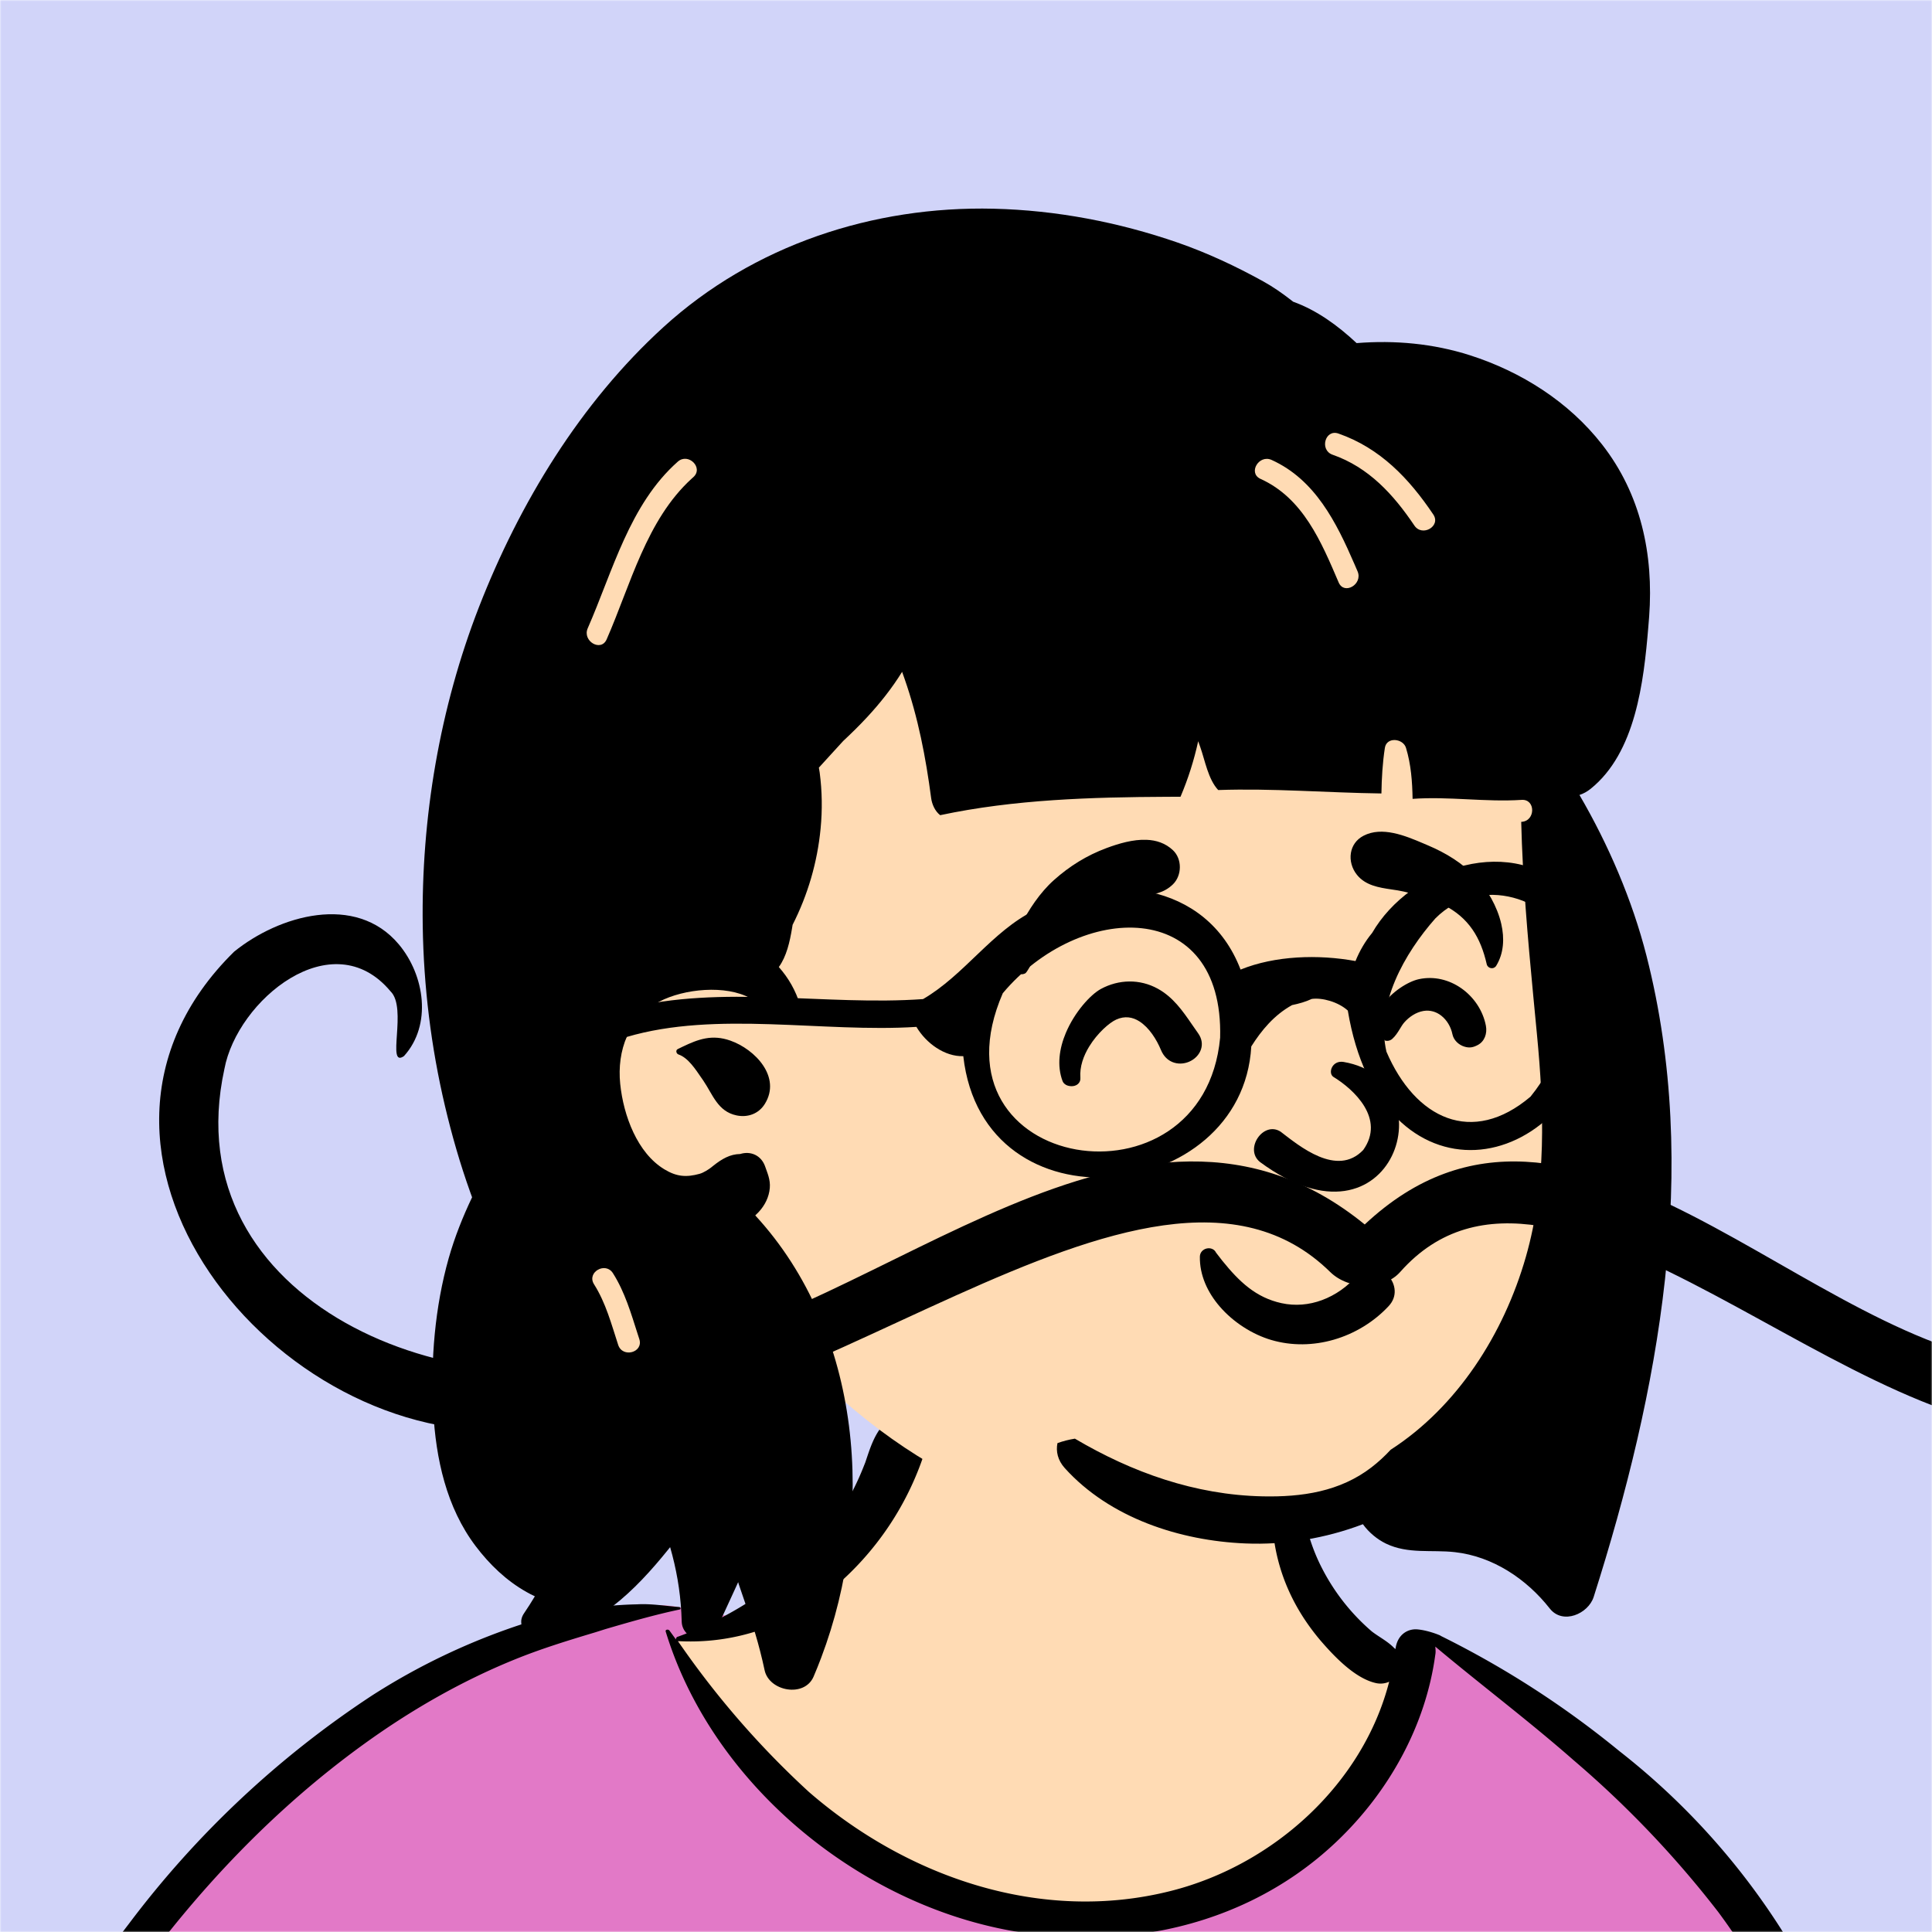<svg xmlns="http://www.w3.org/2000/svg" viewBox="0 0 704 704" fill="none" width="512" height="512">
    <desc>"Open Peeps" by "Pablo Stanley", licensed under "CC0 1.0". / Remix of the original.</desc>
    <mask id="viewbox"><rect width="704" height="704" rx="0" ry="0" x="0" y="0" fill="#ffffff" /></mask>
    <g mask="url(#viewbox)">
        <rect id="background" fill="#d1d4f9" width="704" height="704" x="0" y="0" />

        <g id="body"><path id="skin" d="M705.3 1074a2351.1 2351.1 0 0 1-15.6-101c-1-7.7-2.5-16.4 2.7-22 7.3-8 14-14.8 14.8-26.2.8-10.7-2.8-22.4-5-32.8a809.4 809.4 0 0 0-17.3-64.7c-6.6-21.7-13.9-43.2-21.3-64.6-6.9-20-13.5-40.3-22.5-59.5-17-36.5-46-63.5-81.6-81.6-9-4.5-27-20.5-36.3-24-8.5-3.4-8.5 6.3-16.9 2.6-6.7-2.9-13-6.7-16.7-13.2-4-7-14.3-16.9-15.9-25-3.3-17.4.3-32.2-12-45.3a90 90 0 0 0-41.1-23.8c-33.7-9.3-78.5-2.8-98.8 28.5-9.7 14.9-13 33-26.2 45.1-11.4 10.7-8.8 18-23.6 23.4-.9.3-23.6-4.5-24.4-4.2-16.2-3.5-31.7 6.2-46.5 11.8a325.4 325.4 0 0 0-63 32.3 399.2 399.2 0 0 0-102.3 98.5 482.5 482.5 0 0 0-76.4 161c-1.7 6.4-3.5 13-1.5 19.4 1.7 5.3 5.4 9.2 9.8 12.4 6 4.3 18 7 17.7 15.7-.1 6.6-2.4 13.5-3.5 20-1.3 7.7-2.3 15.5-3.4 23.2-4.8 35.4-8.6 71-10.3 106.6a920 920 0 0 0-.5 106c.1 2.3.8 4.5 2 6.2-1 .4-1.2 2.4.1 2.7l2.7.5a12 12 0 0 0 7 2.4l5.5.2c19.3 4 38.6 7.9 58.1 10.8 23.8 3.5 47.6 6.3 71.5 8.7 49.2 4.8 98 3.2 147.1.6a1877 1877 0 0 1 147.4-2c49.2 1.4 98.4 3.5 147.6 4.4 55 1 110-.5 164.8-5 7.5-.5 12.2-6.5 10.7-14-8.9-44.7-19-89.1-27-134Z" fill="#ffdbb4"/><path id="shirt" d="m201 597.5 1.2-.4c14.5-5.7 29.6-14.8 45.4-11.4.5-.2 10.8 1.9 17.9 3.2l-6.7 7L247 598c40.7 67.1 88.8 100.7 144.3 100.7 55.5 0 97.7-33.6 126.4-100.7l4-1c.4 0 1 .2 1.5.4 9.3 3.6 27.4 19.6 36.3 24.1 35.6 18 64.5 45 81.6 81.6 8.7 18.6 15.2 38 21.8 57.5l.7 2c7.4 21.4 14.7 43 21.3 64.6 6.3 20.4 12 41 16.6 61.8l.7 2.9c2.2 10.4 5.8 22 5 32.8a29 29 0 0 1-3 10.7l-80.4 29 38.4 261.3c-35.1 1.5-70.3 2-105.5 1.3-49.2-.9-98.4-3-147.6-4.3-47.7-1.2-95.3-.7-143 1.7l-12 .6a946.3 946.3 0 0 1-139.5-1l-3.1-.3v-38.3l16.3-212.9-83-15.6-81.3-39.5a21.7 21.7 0 0 1-5.6-8.8c-1.9-6-.5-12 1-18l.5-1.3a492.8 492.8 0 0 1 76.4-161A399.3 399.3 0 0 1 138 629.7c19.8-13 40.9-23.9 63-32.3Z" fill="#e279c7"/><path d="M232.2 584.6c5.1-.3 10.3.6 15.4 1 .4.1.6.8 0 .9-9 1.9-18 4.5-26.9 7.1l-3.8 1.2c-10 3-19.8 6-29.6 10-19.4 7.9-37.8 18.5-54.8 30.8C67.2 682.8 20 754.3-9.9 828.3a526 526 0 0 0-24.3 77c-.4 1.6-2 5.4-1 7 .7 1.3 3.6 2.1 5 2.9l4.5 2.3 25.2 12.9 2.3 1.1c38 18.6 78.4 34.4 121 35.5l.4-3.7a342 342 0 0 1 9.9-60c.3-1 1.6-.6 1.7.3 3 23.1 2 46.4 1 69.7-1.8 41-4.3 82.2-6.5 123.3-1.2 20.6-2.6 41-3.9 61.7-1.3 20.5-1.7 41.6-4.7 62-.6 4.6-6 7-10 6.6-4.4-.5-7.9-4.5-8-9 0-11.9 1.5-24 2.4-35.8l2.5-33.8c3.1-41.1 6.8-82.2 10.2-123.3a4771 4771 0 0 1 3.8-43.7C76.4 979.8 34.2 963-6.1 943.5c-.6 13.2-2 26.5-3.4 39.6-3.8 36.8-7.1 73.6-9.6 110.5a2254.2 2254.2 0 0 0-4.2 92.7l-.2 7c0 4.4-.5 8.5-4.3 11.7-3.7 3.3-8.9 3.5-12.6 0-5-4.6-4.2-10.9-4-17.1a1675.6 1675.6 0 0 1 1.8-47.2 1321 1321 0 0 1 10.5-109.5l2-14c3.5-26 7.5-52.7 15.5-77.9-3.1-1.5-6.2-3-9.3-4.7-5.5-2.7-11.2-5.4-16.6-8.4-4.2-2.5-7.9-5.8-9-10.8-1.4-5.5.6-11.5 2-16.9v-.4a502 502 0 0 1 26.6-80 523.2 523.2 0 0 1 67.8-117 353.8 353.8 0 0 1 88.7-83.3 239 239 0 0 1 53.8-25.7 142.6 142.6 0 0 1 42.8-7.5Zm90.1-66c6-6.5 18.1.2 15.2 8.8a108.2 108.2 0 0 1-34.7 52A79.4 79.4 0 0 1 247 598l1.7 2.4a321.1 321.1 0 0 0 46.1 52.6c36 31.2 84.8 48 132 36 37.1-9.4 69.8-38.8 79.4-76.2-1.3.6-3 .9-4.8.5-7.7-1.7-15.3-9.8-20.3-15.6-5.3-6.3-9.5-13-12.6-20.7-5.6-14-7.4-32.1.3-45.7 1-1.7 3-.7 3.3 1l.3 2.5c1.5 12.7 3.3 25 9.3 36.6a76 76 0 0 0 18.2 23.1c2.6 2 5.8 3.6 8.1 6l.5.4c.6-5 4.1-7.3 7.6-7.2 3.3.2 7.3 1.6 8.8 2.3l.1.1a341 341 0 0 1 65.1 42 259 259 0 0 1 88.4 129c7.5 25.3 11.8 51.4 16.3 77.4l2.8 16c4.2 23.9 8.9 48.4 18.4 70.7 2.5 5.7.6 11.1-5.5 13.4A1493 1493 0 0 1 688 953c3.7 16 6 32.5 8.7 48.5 6 34.1 13.2 68 19.4 102 3.2 17.5 6.1 35 9.3 52.3l4.7 25.2 2.4 13.6.1.7c.5 2.4 1 4.9.4 7.3-.8 2.7-2.9 4.6-4.8 6.6-1.6 1.6-3.8 1.6-5.7.7l-.7-.3c-3.4-1.6-6-3.2-7.3-7-.7-2.5-1-5.2-1.5-7.7a3535.6 3535.6 0 0 1-7.8-43.6l-1.6-9.1c-5.2-31.4-10.2-62.9-12.8-94.5-1-14-2.3-28.1-3.5-42.2l-.9-10.5c-1.1-13.3-2.5-27-2.7-40.5l-4.5 1.6L657 964c-5.5 2-12.5 6-18.4 5.2-2.9-.3-5-1.2-6.8-2.9 2 28.8 4.8 57.4 8.5 86a1965.7 1965.7 0 0 0 22 135c.6 3.2 1.4 6.4 1.9 9.6.5 3.7-.5 5.9-2.5 9-1.7 2.4-5 3.7-7.8 2-3.6-2.3-5.5-4.3-6.5-8.4-1-3.7-1.6-7.6-2.3-11.4a1654.2 1654.2 0 0 1-11.4-65.2c-7.8-52-12.7-104.4-15.2-156.8a1388 1388 0 0 1-1.4-77.8c0-13.3.5-26.6 1.4-39.9 1-13.4 3-26.5 4.8-39.8 0-.5.7-.5.7 0 .8 14.9 2.1 29.8 2.8 44.7.6 14.3.9 28.5 1.4 42.8.6 18.7 1.5 37.5 2.7 56.2a9.6 9.6 0 0 1 8.5-3.1c4.7-1 9.7-3.4 14.1-5l16.8-5.5 26.4-8.7a679 679 0 0 1-18-80.8l-2-12.3c-4-24.2-8.5-48.5-15.8-72a229.8 229.8 0 0 0-34.8-68.2 370.2 370.2 0 0 0-52.7-55.3C557 627 539.7 614 523 600c.1.9.2 2 0 3-3.5 25.9-17 50-35.8 67.9-37.7 36-93.6 43.4-142 26.5-46.7-16.3-88-55-102.6-102.8-.3-.8.8-1 1.3-.5l2.4 3.3c0-.4.2-.9.7-1a129 129 0 0 0 46.6-29.2 100.2 100.2 0 0 0 21.3-33.3l.4-1c1.7-5 3.2-10.2 7-14.2Z" fill="#000000"/></g>

        <g id="head" transform="matrix(.998 0 0 1 156 62)"><path id="skin" d="M256.576,38.978 C313.357,38.978 384.473,103.748 405.286,131.311 C422.785,154.484 420.31,273.865 420.31,344.682 C420.31,359.493 413.615,387.525 411.184,401.692 C402.278,453.607 363.475,497.146 286.677,497.146 C224.144,497.146 176.022,477.339 129.487,426.68 C118.87,415.123 67.022,456.498 56.418,441.598 C28.721,441.598 5.562,182.82 59.941,105.201 C114.32,27.583 199.796,38.978 256.576,38.978 Z" fill="#ffdbb4"/><path d="M85.917,57.205 C118.727,27.355 162.437,12.995 206.537,14.055 C229.377,14.605 252.137,18.955 273.707,26.405 C284.497,30.145 294.947,35.025 304.937,40.545 C308.537,42.53 311.856,44.855 315.05,47.325 L315.847,47.945 L315.857,47.945 C324.427,51.025 332.077,56.555 339.017,63.025 C352.927,61.915 366.947,63.165 380.397,67.455 C399.117,73.435 416.447,84.385 428.617,99.935 C442.793,118.038 447.505,139.997 445.824,162.665 L445.513,166.516 C443.85,186.541 440.872,212.297 424.437,225.455 C423.187,226.455 421.807,227.215 420.377,227.675 C430.967,245.815 439.657,265.955 444.857,286.295 C464.707,363.985 449.447,445.005 425.577,519.885 C423.617,526.055 414.287,530.155 409.537,524.125 C401.057,513.345 388.737,505.125 374.877,503.585 C366.327,502.635 357.817,504.355 349.737,500.475 C346.567,498.945 343.507,496.445 341.307,493.405 C327.667,498.575 312.977,501.015 298.407,500.415 C274.497,499.435 248.937,491.155 232.487,472.995 C229.847,470.08 229.178,466.807 229.786,463.857 C231.849,463.121 233.967,462.573 236.149,462.23 C257.009,474.524 280.003,482.739 304.715,483.255 C318.994,483.553 332.922,481.556 344.5,472.64 C347.005,470.71 349.309,468.573 351.439,466.277 C375.646,450.705 392.713,424.256 400.827,395.925 C408.387,369.505 407.457,341.995 404.857,314.895 L403.485,300.594 C401.486,279.605 399.631,258.553 399.111,237.475 L399.268,237.467 L399.268,237.467 C404.38,237.137 404.417,229.134 399.268,229.467 C385.949,230.329 372.731,228.144 359.453,229.096 C359.342,222.819 358.89,216.57 357.045,210.516 C355.992,207.057 349.969,206.375 349.331,210.516 C348.477,216.056 348.165,221.565 348.072,227.13 C328.201,226.866 308.349,225.194 288.475,225.881 C284.809,221.971 283.642,215.038 281.927,210.215 C281.677,209.505 281.427,208.805 281.167,208.095 C279.66,214.987 277.524,221.728 274.714,228.327 L269.84,228.343 C242.185,228.473 213.967,229.3 186.963,235.043 C185.086,233.602 183.969,231.088 183.667,228.805 C181.708,213.949 178.912,199.488 173.958,185.331 L173.249,183.334 C173.191,183.168 173.13,182.992 173.066,182.807 C169.415,188.7 165.059,194.193 160.308,199.308 C157.508,202.323 154.572,205.206 151.559,208.007 C148.632,211.257 145.607,214.458 142.675,217.718 C142.79,218.311 142.89,218.913 142.971,219.526 C143.868,226.291 143.961,233.152 143.304,239.943 C142.116,252.22 138.65,264.05 133.082,274.994 L132.906,276.09 C132.06,281.218 130.857,286.519 128.048,290.381 C131.554,294.309 134.255,299.001 135.821,304.214 C137.215,308.855 130.794,312.877 127.464,309.079 C124.819,306.062 121.88,303.565 118.652,301.573 C118.448,301.85 118.08,301.986 117.667,301.755 C108.677,296.765 93.407,298.275 84.427,302.975 C73.257,308.815 68.897,320.805 70.137,332.955 C71.327,344.565 76.407,358.135 86.257,364.085 C90.777,366.815 94.297,367.045 99.097,365.735 C100.631,365.318 102.534,364.04 103.351,363.405 L104.155,362.76 C107.301,360.273 110.232,358.57 113.947,358.505 C117.746,357.32 121.564,358.964 123.017,362.947 L123.107,363.205 C123.787,365.235 125.027,367.785 124.757,370.885 C124.477,374.205 122.957,377.225 120.687,379.655 C120.297,380.075 119.877,380.495 119.447,380.885 C158.547,423.215 163.567,489.175 143.517,542.055 C142.647,544.375 141.717,546.665 140.747,548.935 C137.397,556.715 124.497,554.305 122.857,546.595 C122.367,544.285 121.827,541.985 121.237,539.705 C120.152,535.492 118.91,531.318 117.509,527.204 L116.977,525.665 C115.787,522.265 114.677,518.835 113.477,515.435 L113.357,515.046 C113.312,514.892 113.262,514.715 113.207,514.515 L111.177,518.945 L111.177,518.945 L105.007,532.315 C102.12,538.554 92.946,535.163 92.605,529.151 L92.597,528.945 C92.567,527.835 92.527,526.735 92.457,525.645 C92.017,517.475 90.607,509.535 88.367,501.765 L87.559,502.769 C75.525,517.647 61.401,531.592 42.027,535.025 C37.167,535.885 31.667,530.805 35.007,525.895 C36.387,523.865 37.717,521.785 38.977,519.675 C37.887,519.165 36.857,518.635 35.907,518.095 C28.557,513.965 22.437,508.085 17.377,501.415 C6.647,487.275 2.807,469.475 1.867,452.055 C0.867,433.645 2.487,414.235 7.517,396.475 C9.697,388.795 12.647,381.425 16.057,374.275 C15.817,373.635 15.587,372.995 15.357,372.355 C11.677,362.095 8.657,351.605 6.147,340.995 C1.087,319.575 -1.633,297.475 -1.963,275.465 C-2.563,236.035 4.237,195.975 18.567,159.205 C33.367,121.285 55.627,84.755 85.917,57.205 Z M67.487,401.945 C64.769,397.666 57.969,401.522 60.493,405.831 L60.587,405.985 C64.897,412.775 66.917,420.495 69.397,428.065 C70.987,432.935 78.717,430.855 77.107,425.935 L76.574,424.292 C74.106,416.616 71.855,408.814 67.487,401.945 Z M91.157,320.265 L92.962,319.391 C98.657,316.673 103.648,314.822 110.377,317.195 C119.387,320.365 129.037,330.455 122.947,340.245 C120.707,343.855 116.727,345.295 112.627,344.445 C105.715,343.011 103.931,336.787 100.423,331.677 L99.82,330.812 C97.681,327.721 94.977,323.447 91.417,322.235 C90.607,321.955 90.267,320.695 91.157,320.265 Z M96.235,112.406 L96.817,111.885 C100.687,108.465 95.007,102.825 91.157,106.225 C73.537,121.795 67.417,146.165 58.277,166.935 C56.227,171.605 63.117,175.685 65.187,170.975 C73.905,151.155 79.693,127.447 96.235,112.406 L96.235,112.406 Z M307.977,105.595 C303.373,103.52 299.345,110.22 303.771,112.426 L303.937,112.505 C319.497,119.535 326.117,135.455 332.457,150.235 C334.477,154.955 341.367,150.885 339.367,146.205 L338.223,143.553 C331.607,128.321 323.891,112.796 307.977,105.595 Z M332.367,95.975 C327.487,94.285 325.397,102.005 330.237,103.695 C343.427,108.285 352.477,118.185 360.107,129.505 C362.967,133.745 369.897,129.745 367.007,125.465 C358.147,112.325 347.627,101.295 332.367,95.975 Z" id="🖍-Ink" fill="#000000"/></g>

        <g id="face" transform="translate(315 248)"><path d="M171.042,240.159 C163.675,242.293 155.768,242.483 148.259,240.28 C141.448,238.281 134.455,233.882 129.442,228.062 C124.989,222.892 122.105,216.608 122.219,209.901 C122.232,209.135 122.506,208.496 122.927,207.999 C123.38,207.465 124.014,207.098 124.693,206.939 C125.391,206.775 126.129,206.833 126.757,207.119 C127.326,207.377 127.813,207.816 128.118,208.457 C128.888,209.469 129.655,210.466 130.426,211.435 C136.62,219.084 142.618,224.799 151.932,226.85 C156.985,227.962 162.032,227.469 166.663,225.771 C171.62,223.954 176.102,220.76 179.613,216.671 C181.2,214.824 183.074,214.07 184.906,214.057 C186.982,214.043 189.034,215.007 190.579,216.549 C192.099,218.065 193.116,220.124 193.209,222.279 C193.29,224.17 192.673,226.145 191.032,227.907 C185.627,233.711 178.621,237.964 171.042,240.159 Z M170.814,144.367 C178.366,148.957 189.872,159.66 181.748,171.04 C172.186,181.073 158.419,169.569 151.634,164.366 C145.343,160.334 138.275,170.705 144.112,175.413 C193.136,211.708 213.031,145.567 174.634,138.97 C170.406,138.243 168.836,142.947 170.814,144.367 Z M100.175,124.17 C97.748,122.618 94.893,122.085 91.729,123.525 C89.256,124.649 84.919,128.398 81.901,133.325 C79.836,136.697 78.372,140.651 78.677,144.771 C78.748,145.728 78.394,146.433 77.837,146.955 C77.396,147.367 76.76,147.669 76.013,147.764 C75.379,147.844 74.669,147.772 74.091,147.592 C72.993,147.249 72.412,146.536 72.193,145.955 C70.08,140.343 70.99,134.08 73.359,128.43 C76.555,120.805 82.359,114.418 86.162,112.359 C92.67,108.833 100.347,108.671 106.864,112.262 C112.411,115.319 115.88,120.253 119.33,125.283 C120.064,126.353 120.791,127.414 121.544,128.457 C123.051,130.546 123.201,132.619 122.618,134.396 C121.971,136.364 120.322,138.026 118.259,138.895 C116.353,139.699 114.141,139.812 112.183,138.986 C110.529,138.288 109.012,136.929 108.051,134.622 C106.434,130.736 103.739,126.45 100.175,124.17 L100.175,124.17 Z M223.441,132.814 C221.779,133.68 220.478,133.942 218.634,133.389 C217.615,133.083 216.607,132.496 215.818,131.707 C215.036,130.925 214.472,129.953 214.252,128.874 C213.713,126.211 212.256,123.719 210.181,122.095 C208.406,120.706 206.167,119.97 203.683,120.385 C201.002,120.833 198.449,122.552 196.69,124.579 C196.102,125.257 195.641,126.027 195.178,126.792 C194.311,128.223 193.469,129.553 192.274,130.603 C191.821,131.003 191.138,131.28 190.477,131.28 C190.208,131.28 189.935,131.236 189.676,131.155 C187.008,128.478 186.495,126.446 186.581,124.431 C186.671,122.319 187.504,120.179 188.85,118.184 C192.008,113.502 198.003,109.663 202.048,108.793 C207.589,107.603 213.091,109.032 217.503,112.126 C222.042,115.311 225.406,120.254 226.454,125.825 C226.706,127.167 226.599,128.615 226.088,129.871 C225.589,131.098 224.719,132.149 223.441,132.814 Z M112.394,74.253 C109.069,77.492 105.134,77.994 101.153,78.44 C98.941,78.691 97.175,78.892 95.437,79.284 C90.661,80.363 85.939,81.986 81.632,84.325 C77.129,86.77 72.222,89.718 68.692,93.495 C67.853,94.394 67.062,95.337 66.269,96.282 C65.547,97.144 64.851,97.974 64.117,98.774 C63.275,99.693 62.475,100.656 61.679,101.617 C61.187,102.427 61.09,102.627 60.99,102.834 C60.841,103.146 60.668,103.495 60.47,103.869 C60.198,104.382 59.881,104.944 59.548,105.452 C58.994,106.383 58.697,106.639 58.44,106.753 C58.014,106.943 57.61,107.037 57.218,106.986 C56.851,106.939 56.504,106.762 56.162,106.473 C54.455,105.031 53.952,102.664 54.004,100.151 C54.082,96.338 55.488,92.117 56.785,89.522 C59.799,83.492 63.979,77.224 69.006,72.724 C74.742,67.587 81.018,63.698 88.226,61.018 C92.705,59.352 97.891,57.823 102.771,58.016 C106.284,58.155 109.637,59.199 112.407,61.807 C114.107,63.408 114.924,65.685 114.924,67.96 C114.924,70.28 114.076,72.615 112.394,74.253 Z M230.203,103.918 C229.992,104.264 229.699,104.503 229.373,104.646 C229.032,104.797 228.651,104.84 228.285,104.778 C227.921,104.717 227.575,104.552 227.3,104.3 C227.037,104.058 226.837,103.737 226.747,103.345 C224.54,93.649 220.253,86.435 211.104,81.784 C206.604,79.495 201.429,78.041 196.53,76.882 C195.106,76.545 193.602,76.327 192.087,76.106 C187.339,75.413 182.557,74.619 179.462,70.781 C177.597,68.469 176.814,65.513 177.256,62.809 C177.673,60.263 179.161,57.929 181.865,56.53 C188.598,53.049 196.964,56.465 203.763,59.374 C204.267,59.59 204.762,59.802 205.246,60.007 C211.895,62.813 217.959,66.517 222.944,71.815 C226.899,76.018 230.563,82.231 232.039,88.623 C233.267,93.941 232.978,99.369 230.203,103.918 Z" id="🖍-Ink" fill="#000000"/></g>

        <g id="facial-hair" transform="translate(279 400)"><path d="M520.333,-58.506 C504.336,-43.913 514.614,-7.355 520.851,-17.238 C521.782,-26.39 524.639,-43.926 533.915,-47.474 C602.145,-50.384 588.056,118.321 460.957,97.557 C379.978,92.093 294.447,-25.183 218.294,46.185 C135.554,-21.212 42.127,79.828 -43.075,93.666 C-112.35,116.069 -215.875,74.931 -197.232,-10.47 C-192.575,-35.53 -157.918,-64.197 -136.694,-38.765 C-130.423,-32.724 -138.388,-10.599 -131.797,-15.173 C-121.534,-26.51 -124.209,-44.615 -133.692,-55.906 C-149.4,-74.604 -177.4,-66.424 -193.689,-53.219 C-267.171,19.072 -178.666,128.195 -90.088,120.986 C6.979,132.858 138.981,-2.038 205.702,63.494 C212.505,70.176 225.29,70.179 231.206,63.499 C287.93,-0.555 397.404,130.357 476.481,121.008 C560.582,128.668 627.89,27.163 579.35,-44.606 C567.255,-62.852 538.192,-76.604 520.333,-58.506 Z" id="🖍-Ink" fill="#000000"/></g>

        <g id="eyewear" transform="translate(203 303)"><path d="M367.089,74.432 C364.262,82.128 359.957,90.14 354.695,96.617 C333.401,114.649 312.709,104.665 302.204,80.226 C298.212,62.955 308.81,44.351 320.041,31.646 C336.262,15.389 362.733,23.921 370.19,43.247 C370.644,45.751 370.918,48.249 371.048,50.739 C370.894,58.83 369.918,65.745 367.089,73.432 M162.41,58.911 C190.462,25.544 242.941,23.76 241.602,75.115 C235.577,140.119 134.106,124.164 162.41,58.911 Z M375.913,31.076 C374.93,29.411 373.839,27.8 372.647,26.259 C372.207,25.997 371.954,23.673 370.337,23.501 C348.709,-0.358 310.716,13.179 296.988,36.953 C294.481,39.959 292.437,43.478 290.928,47.196 C277.402,44.715 261.634,45.197 249.054,50.306 C236.579,17.734 198.815,14.826 173.928,28.743 C158.448,36.356 148.411,52.299 133.357,61.057 C97.969,63.604 59.987,55.675 25.238,64.552 C-2.168,70.25 20.741,84.127 25.337,74.866 C58.1,65.186 96.915,73.366 130.933,71.185 C134.47,77.168 141.252,82.064 148.012,81.855 C155.314,146.576 249.697,135.844 252.953,78.311 C256.647,72.472 261.24,66.884 267.813,63.246 C270.33,62.725 272.762,62.048 274.983,61 C278.781,60.464 284.634,62.074 288.127,65.236 C300.096,137.052 369.051,128.688 381.375,65.774 C381.62,65.524 382.305,64.586 382.83,63.081 C387.048,57.504 397.375,55.431 395.724,46.016 C394.255,36.599 382.363,36.711 375.913,31.076 Z" id="🖍-Ink" fill="#000000"/></g>
    </g>
</svg>